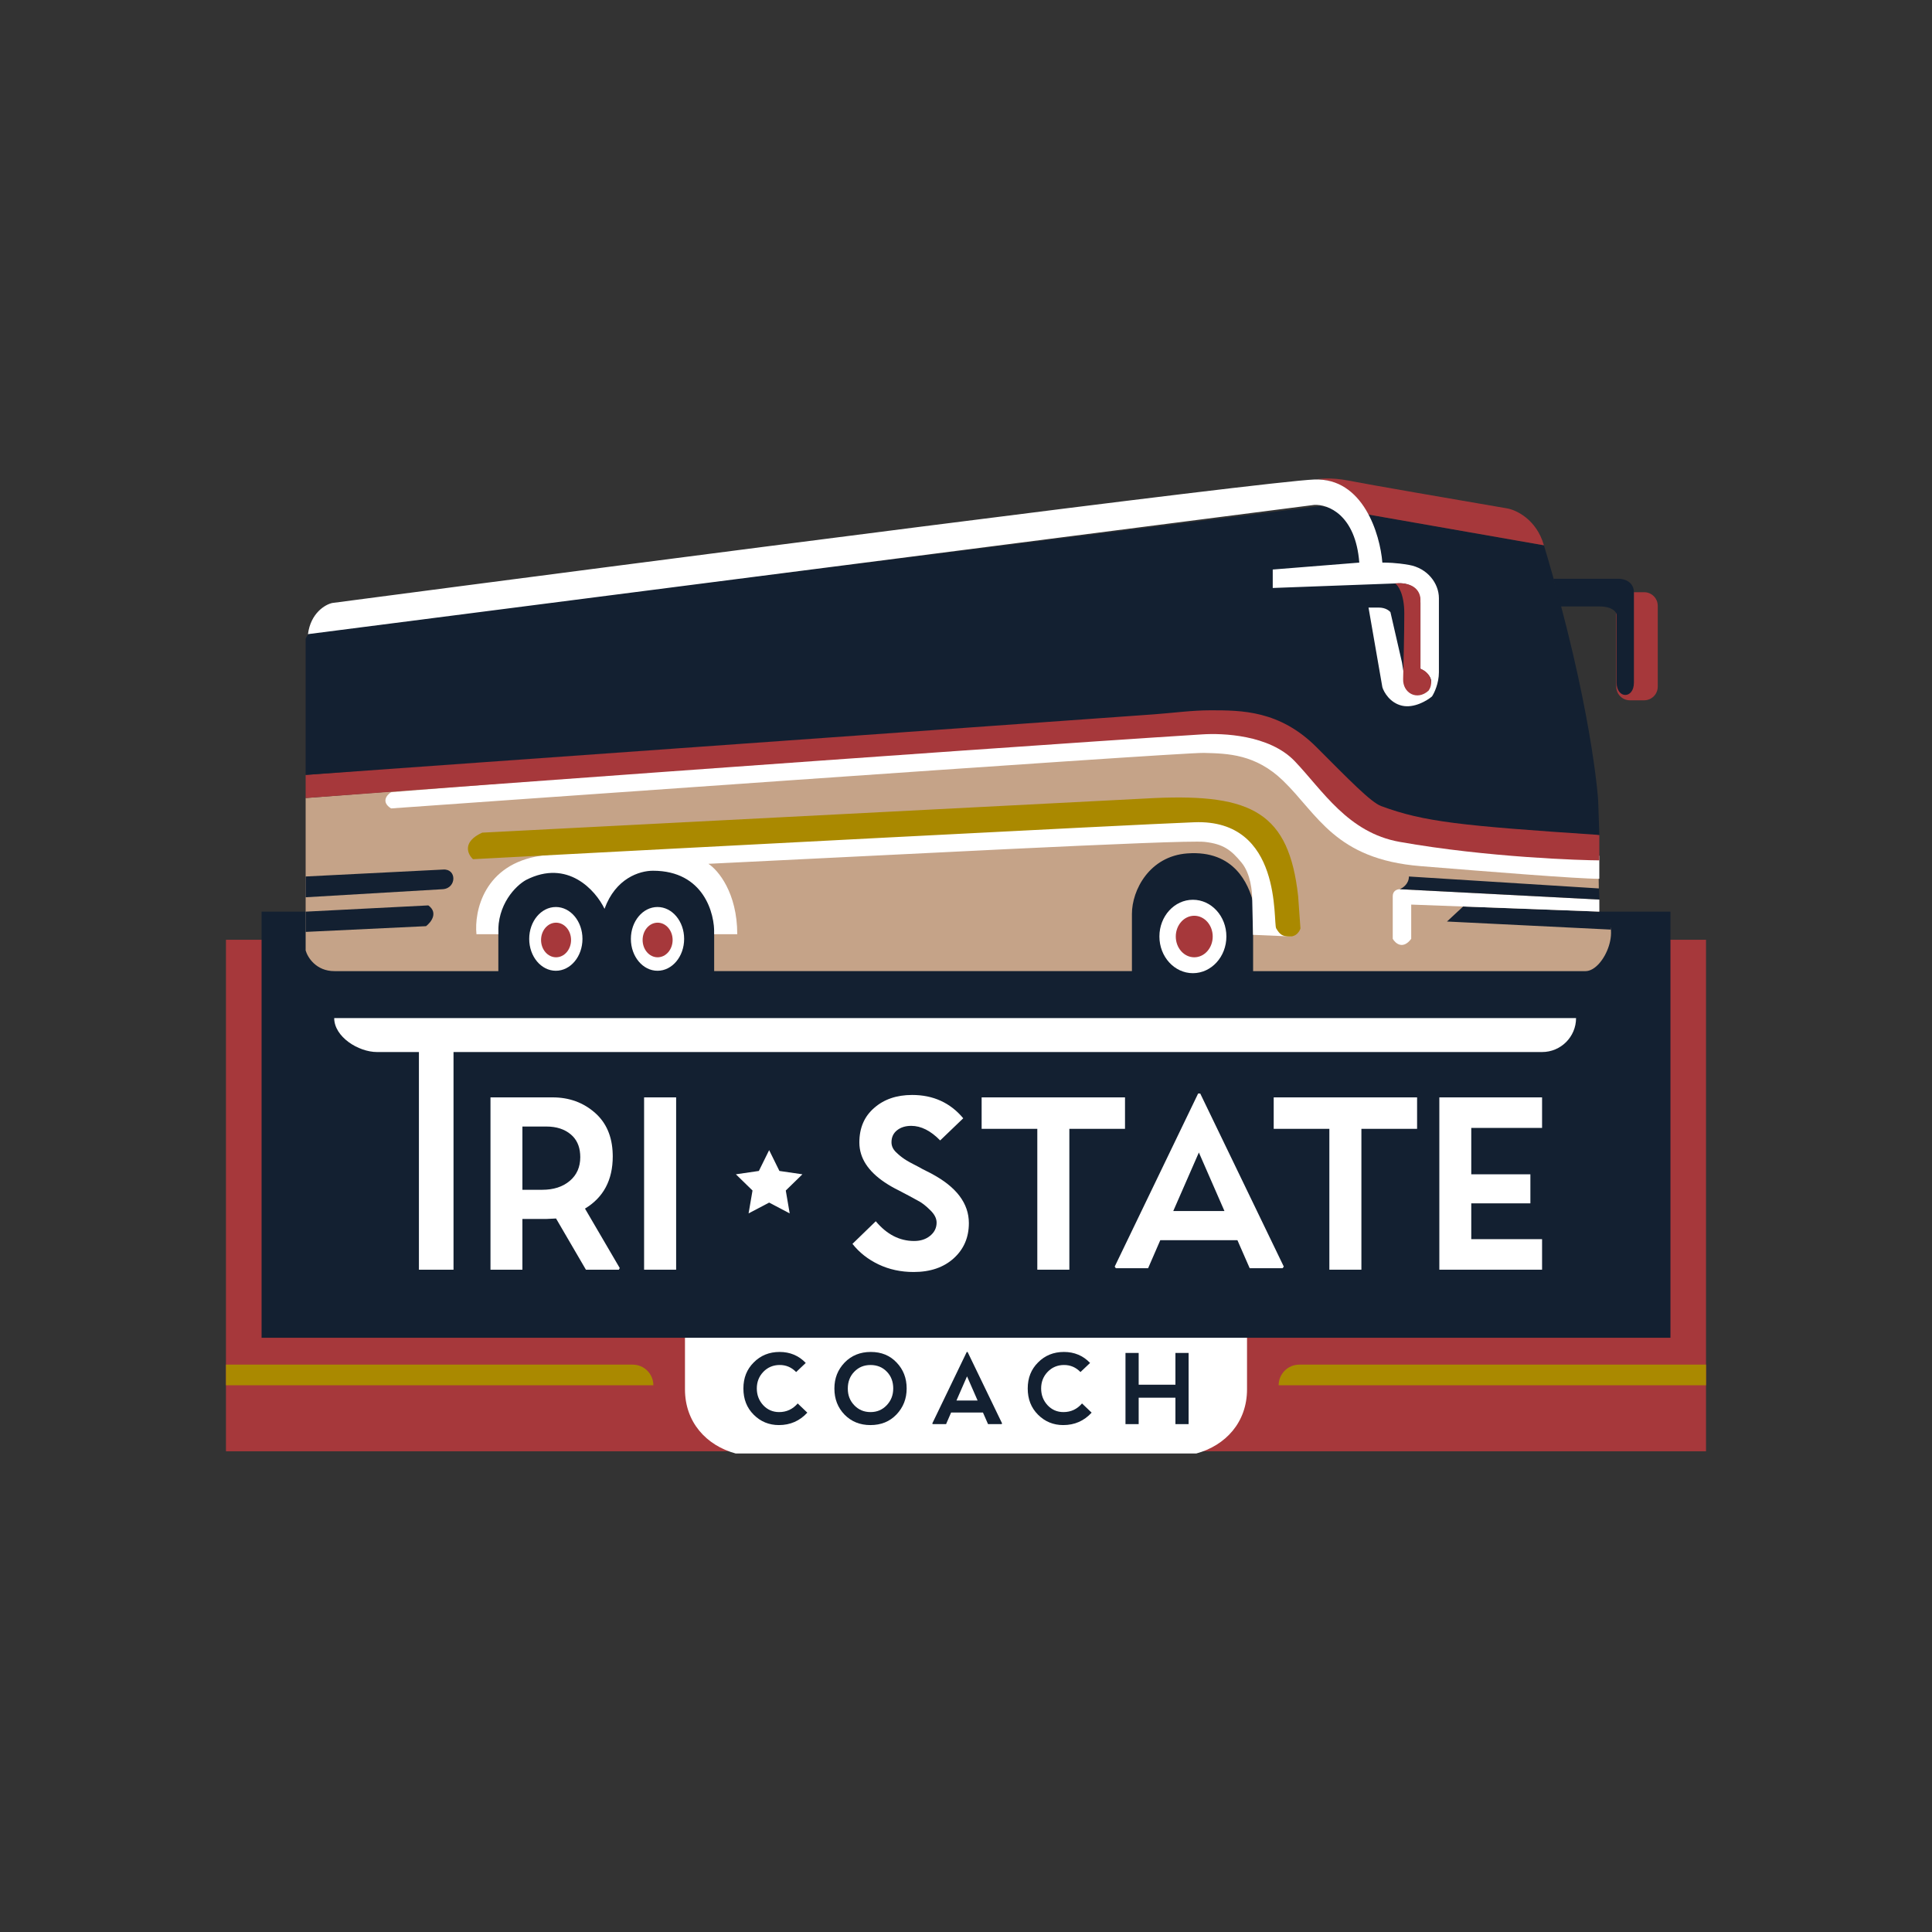 <?xml version="1.0" encoding="UTF-8"?>
<svg id="Layer_1" data-name="Layer 1" xmlns="http://www.w3.org/2000/svg" viewBox="0 0 1200 1200">
  <rect x="0" y="0" width="1200" height="1200" fill="#333333" stroke="none"/>
  <defs>
    <style>
      .cls-1 {
        fill: #fff;
      }

      .cls-1, .cls-2, .cls-3, .cls-4, .cls-5 {
        stroke-width: 0px;
      }

      .cls-2 {
        fill: #a6383b;
      }

      .cls-3 {
        fill: #132031;
      }

      .cls-4 {
        fill: #aa8900;
      }

      .cls-5 {
        fill: #c5a388;
      }
    </style>
  </defs>
  <rect class="cls-2" x="140.35" y="583.7" width="919.29" height="317.72"/>
  <path class="cls-1" d="m774.55,825.43v37.53c0,20.34-13.2,34.84-31.5,39.83h-286.1c-18.3-4.98-31.5-19.49-31.5-39.83v-37.53h349.1Z"/>
  <rect class="cls-3" x="467.66" y="261.04" width="264.67" height="875.07" transform="translate(1298.58 98.58) rotate(90)"/>
  <path class="cls-1" d="m363.34,750.69c11.49-6.93,17.25-17.75,17.25-32.44,0-.5-.01-1.01-.03-1.5-.3-10.84-3.95-19.34-10.95-25.53-7.28-6.42-16.07-9.62-26.38-9.62h-38.58v107.03h19.82v-31.52h15.05c.57,0,2.52-.09,5.85-.28l18.55,31.8h20.45l.57-1.01-21.59-36.93Zm-9.45-17.22c-4.35,3.69-10.06,5.53-17.15,5.53h-12.26v-39.29h14.9c6.28,0,11.35,1.66,15.23,4.96,3.45,2.94,5.36,6.97,5.73,12.09.05.62.08,1.26.08,1.92,0,6.18-2.17,11.11-6.52,14.79Z"/>
  <path class="cls-1" d="m400.06,681.6v107.03h19.9v-107.03h-19.9Z"/>
  <path class="cls-1" d="m578.69,729.02l-5.78-2.93c-1.56-.9-3.29-1.83-5.17-2.77-1.87-.95-3.43-1.82-4.67-2.57-1.9-1.15-3.67-2.48-5.34-3.99-.46-.41-.91-.85-1.37-1.29-1.75-1.76-2.64-3.75-2.64-5.99,0-3.13,1.15-5.62,3.46-7.45,2.31-1.83,5.25-2.74,8.82-2.74,6.08,0,12.06,3.02,17.96,9.05l14.33-13.76c-8.07-9.65-18.65-14.48-31.72-14.48-9.65,0-17.52,2.69-23.61,8.06-6.12,5.28-9.2,12.43-9.2,21.46,0,2.45.36,4.84,1.07,7.13,2.69,8.71,10.51,16.28,23.46,22.67,4.94,2.57,8.76,4.61,11.48,6.14,2.52,1.23,5.16,3.23,7.91,5.99,2.7,2.56,4.06,5.18,4.06,7.83,0,3.23-1.31,5.95-3.95,8.13-2.64,2.2-5.98,3.29-10.02,3.29-9.03,0-16.97-4.08-23.81-12.26l-14.48,14.04c4.23,5.38,9.64,9.64,16.21,12.77,6.59,3.14,13.85,4.71,21.79,4.71,10.35,0,18.68-2.85,24.95-8.55,6.23-5.66,9.35-12.94,9.35-21.82,0-12.22-7.7-22.44-23.11-30.66Z"/>
  <path class="cls-1" d="m609.71,681.6v19.54h34.58v87.49h19.9v-87.49h34.57v-19.54h-89.05Z"/>
  <path class="cls-1" d="m763.18,715.84l-17.7-36.65h-1.29l-17.67,36.65-34.16,70.87.72,1.01h20.03l7.56-17.41h47.92l7.62,17.41h20.4l.78-1.01-34.21-70.87Zm-34.45,36.36l15.91-36.36,15.89,36.36h-31.8Z"/>
  <path class="cls-1" d="m791.12,681.6v19.54h34.57v87.49h19.9v-87.49h34.59v-19.54h-89.05Z"/>
  <path class="cls-1" d="m913.83,700.57h43.98v-18.97h-63.81v107.03h63.81v-18.97h-43.98v-22.24h36.72v-18.04h-36.72v-28.81Z"/>
  <polygon class="cls-1" points="488.06 739.45 490.49 753.66 477.73 746.95 464.96 753.66 467.4 739.45 457.07 729.38 471.34 727.3 472.81 724.33 477.73 714.37 482.64 724.33 484.11 727.3 498.39 729.38 488.06 739.45"/>
  <g>
    <path class="cls-4" d="m1059.65,847.6v12.81h-265.46c0-7.07,5.74-12.81,12.81-12.81h252.65Z"/>
    <path class="cls-4" d="m140.35,847.6v12.81h265.46c0-7.07-5.74-12.81-12.81-12.81h-252.65Z"/>
  </g>
  <path class="cls-1" d="m207.58,632.34c0,11.65,14.98,21.1,26.64,21.1h25.98v135.19h21.49v-135.19h676.13c11.65,0,21.1-9.45,21.1-21.1H207.58Z"/>
  <g>
    <path class="cls-3" d="m483.94,877.07c4.61,0,8.45-1.79,11.52-5.36l5.98,5.71c-4.73,5.15-10.61,7.72-17.64,7.72-6.15,0-11.37-2.15-15.67-6.45s-6.39-9.69-6.39-16.29,2.13-11.88,6.39-16.14c4.3-4.36,9.67-6.54,16.11-6.54s11.89,2.28,16.23,6.83l-5.98,5.66c-2.81-2.93-6.2-4.39-10.19-4.39s-7.46,1.42-10.19,4.27c-2.69,2.81-4.04,6.24-4.04,10.31s1.33,7.51,3.98,10.4c2.67,2.85,5.97,4.27,9.9,4.27Z"/>
    <path class="cls-3" d="m540.64,885.14c-6.46,0-11.81-2.15-16.05-6.45-4.22-4.34-6.33-9.75-6.33-16.23s2.11-11.7,6.33-16.14c4.26-4.4,9.69-6.6,16.29-6.6s11.91,2.2,16.05,6.6c4.14,4.32,6.21,9.68,6.21,16.08s-2.11,11.73-6.33,16.17c-4.18,4.38-9.57,6.57-16.17,6.57Zm14.17-22.68c0-4.28-1.33-7.77-3.98-10.48-2.65-2.77-6.03-4.15-10.13-4.15s-7.36,1.38-10.07,4.15c-2.69,2.75-4.04,6.24-4.04,10.48s1.34,7.59,4.04,10.4c2.69,2.81,6.05,4.21,10.07,4.21s7.32-1.4,10.01-4.21c2.73-2.85,4.09-6.31,4.09-10.4Z"/>
    <path class="cls-3" d="m600.46,839.73h.53l21.44,44.41-.32.41h-8.42l-3.15-7.19h-19.79l-3.12,7.19h-8.28l-.29-.41,21.41-44.41Zm.18,15.14l-6.57,15.02h13.14l-6.57-15.02Z"/>
    <path class="cls-3" d="m660.54,877.07c4.61,0,8.45-1.79,11.52-5.36l5.98,5.71c-4.73,5.15-10.61,7.72-17.64,7.72-6.15,0-11.37-2.15-15.67-6.45s-6.39-9.69-6.39-16.29,2.13-11.88,6.39-16.14c4.3-4.36,9.67-6.54,16.11-6.54s11.89,2.28,16.23,6.83l-5.98,5.66c-2.81-2.93-6.2-4.39-10.19-4.39s-7.46,1.42-10.19,4.27c-2.69,2.81-4.04,6.24-4.04,10.31s1.33,7.51,3.98,10.4c2.67,2.85,5.97,4.27,9.9,4.27Z"/>
    <path class="cls-3" d="m707.25,884.55h-8.19v-44.21h8.19v19.73h22.83v-19.73h8.19v44.21h-8.19v-16.41h-22.83v16.41Z"/>
  </g>
  <path class="cls-3" d="m294.59,516.33v87.04h490.37v-87.04h-490.37Z"/>
  <path class="cls-5" d="m189.84,590.29v-94.62l588.49-45.16,214.32,68.81.57,46.92c15.8,7.43,3.25,36.95-8.45,36.95h-206.44v-43.01c-2.87-10.75-11.47-32.26-40.86-30.11-23.51,1.72-34.41,22.76-34.41,37.55v35.56h-259.48v-39.42l-10.04-27.95h-93.9l-30.11,11.47v55.91h-101.78c-11.47,0-16.73-8.6-17.92-12.9Z"/>
  <path class="cls-1" d="m295.92,580.25h13.62c-.89-18.39,10.75-30.11,17.2-33.69,25.8-13.19,43.25,6.45,48.74,17.92,6.88-18.92,21.62-23.65,30.11-23.65,31.61,0,38.47,26.76,37.99,39.43h14.34c0-25.81-11.95-39.9-17.92-43.73,100.59-4.78,294.42-15.15,308.22-13.62,11.74,1.3,16.52,5.12,22.94,12.9,5.68,6.88,6.61,18.02,6.61,23.04l.5,21.8,23.81,1-5.11-35.81-20.79-35.84h-34.41c-120.42,5.02-370.15,16.34-405.7,21.5-35.55,5.16-41.57,34.65-40.14,48.74Z"/>
  <path class="cls-1" d="m242.88,502.12c-6.31-4.01-2.63-8.36,0-10.04l536.88-43.01,31.54,25.09,57.34,42.29,124.72,15.05v14.34c-13.62,0-68.67-4.44-111.1-7.88-53.05-4.3-63.8-32.26-85.3-53.04-17.07-16.49-34.22-16.91-49.1-17.27h-.37c-14.96-.37-504.62,34.48-504.62,34.48Z"/>
  <path class="cls-2" d="m189.84,495.67v-14.34l601.39-46.59,82.43,67.38,119.71,16.49v15.77c-10.04,0-69.53-1.78-124.01-11.47-32.25-5.73-47.95-32.15-65.23-50.18-15.83-16.51-45.1-17.37-57.18-16.61-147.76,9.29-557.11,39.55-557.11,39.55Z"/>
  <path class="cls-3" d="m189.84,481.33v-84.58c1.15-2.87,2.87-4.06,3.58-4.3l626.48-78.13,139.06,24.37c30.1,100.35,33.69,158.41,33.69,158.41l.72,21.5c-86.02-5.73-108.95-8.1-135.48-17.92-6.45-2.39-19.78-16.19-40.14-36.56-22.93-22.94-46.59-22.94-65.94-22.94-11.65,0-23.5,1.68-35.12,2.51l-526.85,37.63Z"/>
  <path class="cls-4" d="m299.51,517.17c-12.62,5.73-9.08,13.38-5.73,16.49,130.93-6.93,403.84-21.22,448-22.94,55.2-2.15,48.75,62.36,50.9,65.95,2.15,3.58,3.58,5.02,8.6,5.02,4.01,0,5.97-3.35,6.45-5.02l-1.43-20.07c-5.73-51.61-28.43-63.56-88.88-60.93l-417.89,21.5Z"/>
  <ellipse class="cls-1" cx="345.24" cy="583.16" rx="16.54" ry="19.8"/>
  <ellipse class="cls-1" cx="408.39" cy="583.16" rx="16.54" ry="19.8"/>
  <ellipse class="cls-1" cx="740.93" cy="581.66" rx="20.8" ry="22.8"/>
  <ellipse class="cls-2" cx="345.38" cy="583.84" rx="9.32" ry="10.75"/>
  <ellipse class="cls-2" cx="408.46" cy="583.84" rx="9.32" ry="10.75"/>
  <ellipse class="cls-2" cx="741.77" cy="581.69" rx="11.47" ry="12.9"/>
  <path class="cls-2" d="m837.82,298.55c-11.47-2.29-18.77-1.02-21.51-.72,14.76-1.64,29.21,13.65,33.78,21.78l108.86,19.08c-4.59-16.06-17.21-21.98-22.94-22.94-27.96-4.78-86.73-14.91-98.2-17.2Z"/>
  <path class="cls-1" d="m790.52,365.21v-11.47l53.76-4.3c-2.3-29.82-19.59-36.32-27.96-35.84l-625.04,80.28c1.72-13.19,10.75-18.4,15.05-19.35,190.67-25.09,579.6-75.55,609.99-76.7,30.39-1.15,40.86,33.93,42.29,51.61,2.65,0,8.22,0,16.49,1.43,11.52,2,18.63,11.47,18.63,20.67v45.99c0,6.88-2.87,12.9-4.3,15.05-3.11,2.63-11.18,7.45-18.64,5.73-7.45-1.72-11.23-8.36-12.18-11.47l-8.6-49.46h6.45c4.01,0,6.45,1.91,7.17,2.87l7.17,31.25c1.61,9.76,2.81,20.27,9.98,18.12,14.03-4.21,6.75-11.62,1.49-14.24v-40.86c0-10.89-9.56-12.66-14.34-12.19l-77.41,2.87Z"/>
  <path class="cls-2" d="m1021.2,367.83h-8.85c-4.67,0-8.46,3.79-8.46,8.46v50.22c0,4.67,3.78,8.46,8.46,8.46h8.85c4.67,0,8.46-3.79,8.46-8.46v-50.22c0-4.67-3.78-8.46-8.46-8.46Z"/>
  <path class="cls-3" d="m1005.55,359.48h-40.68l4.12,17.2h24.37c8.02,0,10.51,3.34,10.75,5.02v42.29c0,10.13,10.75,10.29,10.75,0v-55.91c0-6.88-6.21-8.6-9.32-8.6Z"/>
  <path class="cls-3" d="m908.78,563.05l-10.03,9.32,101.79,5.02c0-6.88-4-10.19-6.39-11.15l-85.36-3.19Z"/>
  <path class="cls-1" d="m993.37,558.75v7.46l-116.84-4.36v21.27c-5.16,6.88-9.8,2.87-11.47,0v-26.52c0-3.44,2.87-4.3,4.3-4.3l124.01,6.45Z"/>
  <path class="cls-3" d="m875.1,544.41c0,4.59-3.82,7.17-5.73,7.88l124.01,6.45-.16-6.91-118.12-7.42Z"/>
  <path class="cls-3" d="m264.62,575.26l-74.78,3.56v-12.58l76.21-3.88c6.31,4.59,1.67,10.52-1.43,12.9Z"/>
  <path class="cls-3" d="m189.84,544.41v12.9l85.3-5.02c8.6-.72,8.6-12.9,0-12.19l-85.3,4.3Z"/>
  <path class="cls-2" d="m872.23,380.98c0-12.04-3.82-17.44-5.74-18.64,12.89-1.02,15.77,5.95,15.77,10.03v43.01c5.97,2.15,8.6,8.6,5.02,13.62-7.17,6.45-16.01,1.43-15.77-7.17.24-8.6.72-28.82.72-40.86Z"/>
</svg>